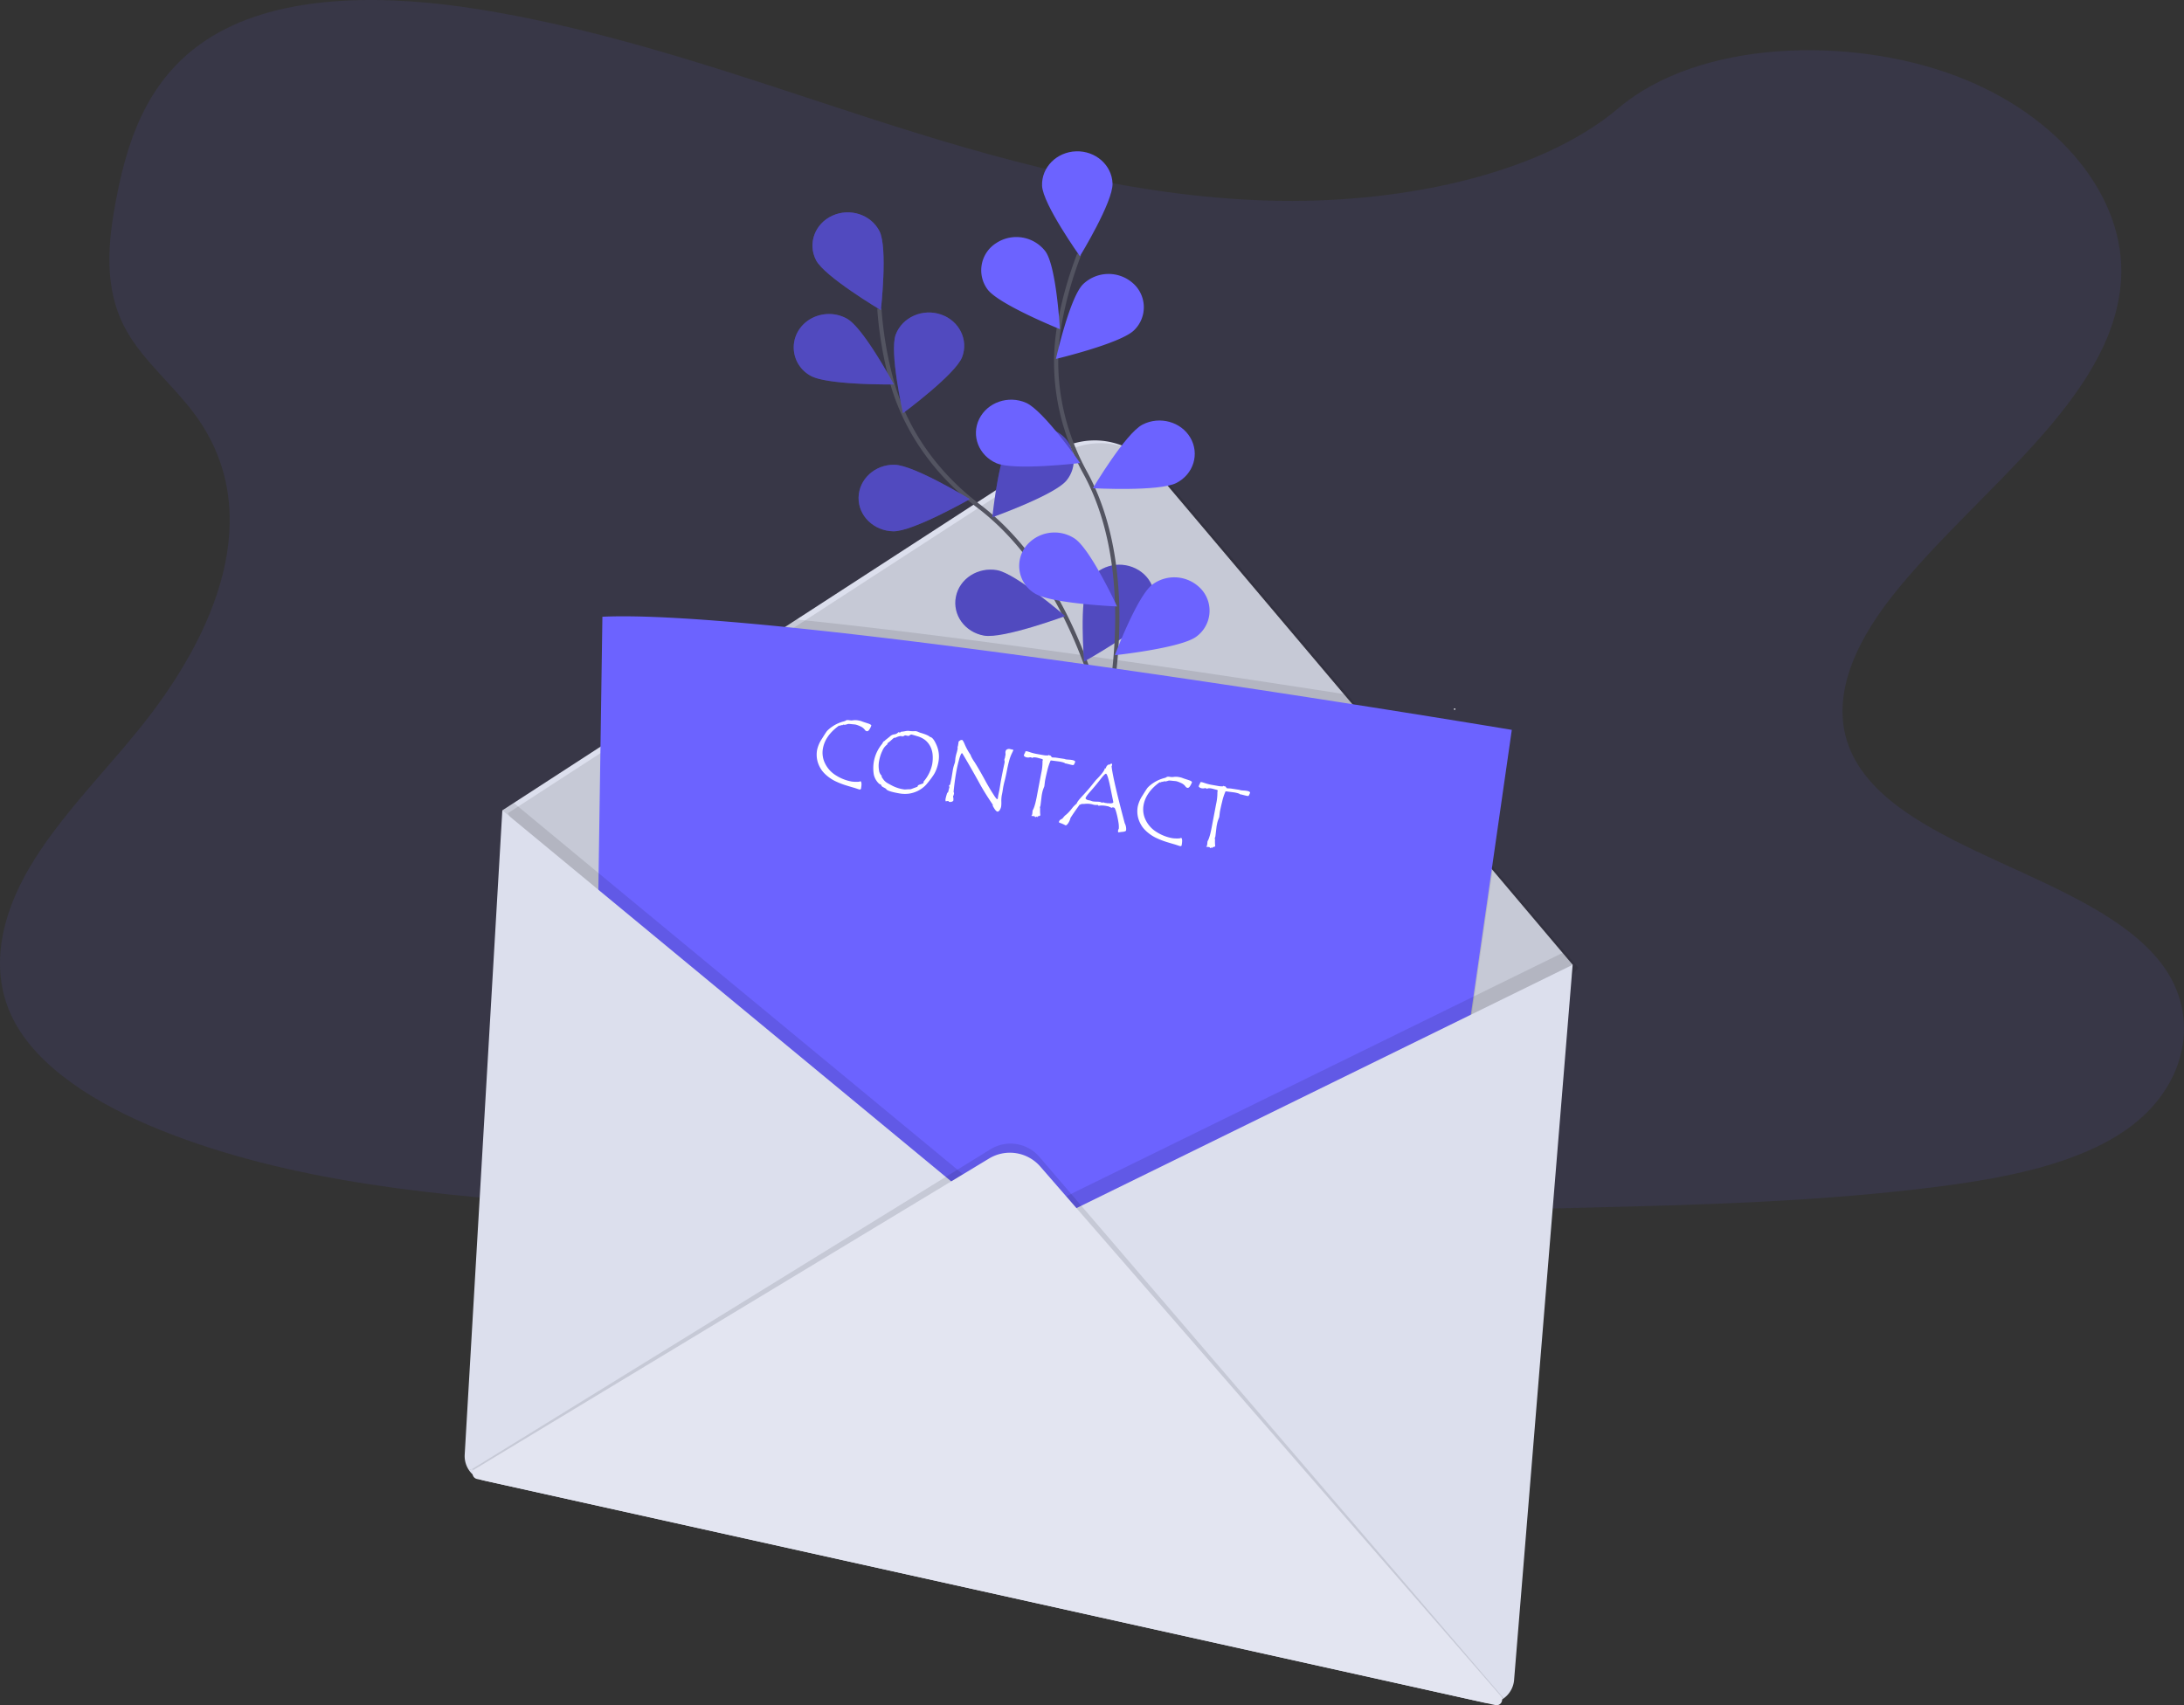 <svg xmlns="http://www.w3.org/2000/svg" width="1034.905" height="808.157" viewBox="0 0 1034.905 808.157">
  <rect x="0" y="0" width="1034.905" height="808.157" fill="#333333" stroke="none"/>
  <g id="contact_svg" transform="translate(-0.008 0.006)">
    <path id="Path_1021" data-name="Path 1021" d="M683.84,129.27C617.49,127.36,554.3,109.52,494,90S373.84,48.89,309.08,38.55c-41.65-6.65-89.28-7.59-122.84,11C153.94,67.44,143.51,98.33,137.9,127c-4.23,21.56-6.71,44.26,4.86,64.44,8,14,22.29,25.79,32.15,39.21,34.3,46.71,10.06,104.3-27.12,149.9-17.44,21.39-37.67,41.8-51.13,64.57S77,494,88.75,517.2c11.67,23,39.48,40.31,69.61,52.48,61.19,24.7,133.3,31.77,203.61,35.78,155.64,8.86,312.12,5,468.18,1.18,57.75-1.42,115.76-2.86,172.58-10.3,31.55-4.13,64.12-10.68,87-26.5,29.08-20.08,36.28-54.09,16.8-79.27-32.68-42.24-123-52.73-145.89-98.06-12.58-24.95.34-52.75,18.61-75.89,39.2-49.64,104.91-93.19,108.37-149.93,2.37-39-29.21-78-78.05-96.44-51.19-19.33-122.18-16.9-160,15.1C810.76,118.29,742.42,131,683.84,129.27Z" transform="translate(-82.53 -34.2)" fill="#6c63ff" opacity="0.1"/>
    <circle id="Ellipse_234" data-name="Ellipse 234" cx="0.36" cy="0.36" r="0.36" transform="translate(688.94 335.71)" fill="#e6e8ec"/>
    <path id="Path_1108" data-name="Path 1108" d="M582.08,248.59,320.57,418.25l170.66,307.8a11.91,11.91,0,0,0,7.6,5.8l154.63,37.72A11.92,11.92,0,0,0,667,763.16l76.7-159.35,84.06-112.37-199.48-236a35.35,35.35,0,0,0-46.2-6.85Z" transform="translate(-82.53 -34.2)" fill="#dcdfed"/>
    <path id="Path_1109" data-name="Path 1109" d="M830.42,492.77l-.74,1L780.44,559.6l-.89,1.19-33.19,44.37-65.6,136.31-1.84,3.81-9.26,19.23a11.92,11.92,0,0,1-13.56,6.41L501.47,733.18a11.89,11.89,0,0,1-7.6-5.8L479,700.61l-2.67-4.82L369,502.13l-.92-1.65-44.86-80.9,5.42-3.52,41.09-26.65.95-.62,86.53-56.14,5.46-3.54,122.05-79.19a35.34,35.34,0,0,1,46.22,6.84l91,107.7,4,4.8,66.05,78.14.36.43,33.21,39.28,4.18,4.95Z" transform="translate(-82.53 -34.2)" opacity="0.1"/>
    <path id="Path_1110" data-name="Path 1110" d="M789.79,446.5l-8.06,56-2.43,16.9-1.39,36-.11,2.81-7.23,188.1a11.93,11.93,0,0,1-14.51,11.17l-77.94-17.4-.84-.19L477.39,695.28l-3.67-.82L363.83,669.92l2.52-169.12.08-5.65.76-51.19.84-56.5,86.53-56.14,5.46-3.54c80.26,8.23,187,24.06,259.31,35.35l4,4.8,66,78.14Z" transform="translate(-82.53 -34.2)" opacity="0.1"/>
    <g id="Group_92" data-name="Group 92" transform="translate(75 23)">
      <path id="Path_1022" data-name="Path 1022" d="M252,833.31S239.1,760.22,191.22,724c-20.09-15.2-34.79-35.87-41.21-59.41a179.251,179.251,0,0,1-5.78-34.1" transform="translate(197.47 -507.2)" fill="none" stroke="#535461" stroke-miterlimit="10" stroke-width="2"/>
      <path id="Path_1023" data-name="Path 1023" d="M114.21,607.49c4,7.83,30.73,23.68,30.73,23.68s3.36-29.61-.67-37.45-14-11.11-22.32-7.31S110.18,599.65,114.21,607.49Z" transform="translate(197.47 -507.2)" fill="#6c63ff"/>
      <path id="Path_1024" data-name="Path 1024" d="M111.66,662.28c7.9,4.51,39.44,4.11,39.44,4.11S136.87,639.81,129,635.3s-18.16-2.13-22.94,5.32A15.268,15.268,0,0,0,111.66,662.28Z" transform="translate(197.47 -507.2)" fill="#6c63ff"/>
      <path id="Path_1025" data-name="Path 1025" d="M150.87,736c9.22.13,36.23-15.25,36.23-15.25s-26.49-16.16-35.72-16.3-16.82,6.82-17,15.53S141.64,735.84,150.87,736Z" transform="translate(197.47 -507.2)" fill="#6c63ff"/>
      <path id="Path_1026" data-name="Path 1026" d="M193.83,785.43c9.06,1.61,38.44-9.25,38.44-9.25S209.05,756,200,754.42s-17.8,4-19.5,12.6S184.76,783.83,193.83,785.43Z" transform="translate(197.47 -507.2)" fill="#6c63ff"/>
      <path id="Path_1027" data-name="Path 1027" d="M183.44,653.45c-3.15,8.19-28,26.55-28,26.55s-6.58-29.12-3.43-37.31,12.74-12.42,21.41-9.45S186.59,645.27,183.44,653.45Z" transform="translate(197.47 -507.2)" fill="#6c63ff"/>
      <path id="Path_1028" data-name="Path 1028" d="M232.91,711.89c-5.6,6.93-35.12,17.43-35.12,17.43s3-29.65,8.56-36.57a17.38,17.38,0,0,1,23.42-3,15.2,15.2,0,0,1,3.14,22.14Z" transform="translate(197.47 -507.2)" fill="#6c63ff"/>
      <path id="Path_1029" data-name="Path 1029" d="M272.73,774.92c-4.28,7.72-31.49,22.78-31.49,22.78s-2.39-29.69,1.89-37.41,14.37-10.7,22.55-6.66S277,767.2,272.73,774.92Z" transform="translate(197.47 -507.2)" fill="#6c63ff"/>
      <path id="Path_1030" data-name="Path 1030" d="M114.21,607.49c4,7.83,30.73,23.68,30.73,23.68s3.36-29.61-.67-37.45-14-11.11-22.32-7.31S110.18,599.65,114.21,607.49Z" transform="translate(197.47 -507.2)" opacity="0.25"/>
      <path id="Path_1031" data-name="Path 1031" d="M111.66,662.28c7.9,4.51,39.44,4.11,39.44,4.11S136.87,639.81,129,635.3s-18.16-2.13-22.94,5.32A15.268,15.268,0,0,0,111.66,662.28Z" transform="translate(197.47 -507.2)" opacity="0.25"/>
      <path id="Path_1032" data-name="Path 1032" d="M150.87,736c9.22.13,36.23-15.25,36.23-15.25s-26.49-16.16-35.72-16.3-16.82,6.82-17,15.53S141.64,735.84,150.87,736Z" transform="translate(197.47 -507.2)" opacity="0.25"/>
      <path id="Path_1033" data-name="Path 1033" d="M193.83,785.43c9.06,1.61,38.44-9.25,38.44-9.25S209.05,756,200,754.42s-17.8,4-19.5,12.6S184.76,783.83,193.83,785.43Z" transform="translate(197.47 -507.2)" opacity="0.25"/>
      <path id="Path_1034" data-name="Path 1034" d="M183.44,653.45c-3.15,8.19-28,26.55-28,26.55s-6.58-29.12-3.43-37.31,12.74-12.42,21.41-9.45S186.59,645.27,183.44,653.45Z" transform="translate(197.47 -507.2)" opacity="0.25"/>
      <path id="Path_1035" data-name="Path 1035" d="M232.91,711.89c-5.6,6.93-35.12,17.43-35.12,17.43s3-29.65,8.56-36.57a17.38,17.38,0,0,1,23.42-3,15.2,15.2,0,0,1,3.14,22.14Z" transform="translate(197.47 -507.2)" opacity="0.25"/>
      <path id="Path_1036" data-name="Path 1036" d="M272.73,774.92c-4.28,7.72-31.49,22.78-31.49,22.78s-2.39-29.69,1.89-37.41,14.37-10.7,22.55-6.66S277,767.2,272.73,774.92Z" transform="translate(197.47 -507.2)" opacity="0.25"/>
      <path id="Path_1037" data-name="Path 1037" d="M250.38,831.39s19.57-71.76-8.65-123.2c-11.84-21.58-16.41-46.1-12.17-70.08a180,180,0,0,1,9.35-33.38" transform="translate(197.47 -507.2)" fill="none" stroke="#535461" stroke-miterlimit="10" stroke-width="2"/>
      <path id="Path_1038" data-name="Path 1038" d="M221.33,572.22c.32,8.7,17.93,33.41,17.93,33.41s15.78-25.79,15.46-34.5-8.05-15.52-17.27-15.22S221,563.51,221.33,572.22Z" transform="translate(197.47 -507.2)" fill="#6c63ff"/>
      <path id="Path_1039" data-name="Path 1039" d="M195.49,621.34c5.28,7.14,34.28,18.84,34.28,18.84s-1.6-29.74-6.88-36.89a17.35,17.35,0,0,0-23.26-3.91,15.23,15.23,0,0,0-4.14,21.96Z" transform="translate(197.47 -507.2)" fill="#6c63ff"/>
      <path id="Path_1040" data-name="Path 1040" d="M199.69,703.71c8.38,3.65,39.68-.07,39.68-.07s-17.29-24.92-25.67-28.57-18.3-.2-22.17,7.71S191.32,700.06,199.69,703.71Z" transform="translate(197.47 -507.2)" fill="#6c63ff"/>
      <path id="Path_1041" data-name="Path 1041" d="M217.74,765.36c7.61,4.94,39.12,6.25,39.12,6.25s-12.58-27.31-20.18-32.24a17.33,17.33,0,0,0-23.23,4,15.23,15.23,0,0,0,4.29,21.99Z" transform="translate(197.47 -507.2)" fill="#6c63ff"/>
      <path id="Path_1042" data-name="Path 1042" d="M264.9,640.73c-6.4,6.28-37,13.57-37,13.57s6.49-29.15,12.88-35.43a17.42,17.42,0,0,1,23.63-.44,15.16,15.16,0,0,1,.49,22.3Z" transform="translate(197.47 -507.2)" fill="#6c63ff"/>
      <path id="Path_1043" data-name="Path 1043" d="M285,713.08c-8.09,4.19-39.58,2.5-39.58,2.5s15.43-26,23.52-30.16,18.25-1.39,22.68,6.25S293.13,708.89,285,713.08Z" transform="translate(197.47 -507.2)" fill="#6c63ff"/>
      <path id="Path_1044" data-name="Path 1044" d="M294.39,785.94c-7.23,5.42-38.57,8.78-38.57,8.78s10.56-28.07,17.79-33.49a17.38,17.38,0,0,1,23.47,2.55,15.19,15.19,0,0,1-2.69,22.16Z" transform="translate(197.47 -507.2)" fill="#6c63ff"/>
    </g>
    <path id="Path_1111" data-name="Path 1111" d="M798.92,380.1l-9.49,66-8.7,60.44L778.3,523.4l-1.39,36-7.34,190.91a11.93,11.93,0,0,1-14.51,11.17l-78.78-17.59L476.39,699.28,362.83,673.92l2.6-174.77.76-51.19.89-59.88.91-61.59c18.78-.89,49.68,1.12,86.57,4.83,82.6,8.29,195.2,25.06,268.82,36.61C768.46,375,798.92,380.1,798.92,380.1Z" transform="translate(-82.53 -34.2)" fill="#6c63ff"/>
    <path id="Path_1112" data-name="Path 1112" d="M823,485.78l-42.27,20.73L565,612.31,366.19,448,326,414.73l-5.42,3.52,44.86,80.9-2.6,174.77L476.4,699.28l14.84,26.77a11.89,11.89,0,0,0,7.6,5.8l154.63,37.72A11.92,11.92,0,0,0,667,763.16l9.26-19.23,78.78,17.59a11.93,11.93,0,0,0,14.51-11.17l7.34-190.91,50.13-67,.14-1.69Z" transform="translate(-82.53 -34.2)" opacity="0.1"/>
    <path id="Path_1113" data-name="Path 1113" d="M320.57,418.25,302.74,723.58a11.92,11.92,0,0,0,9.31,12.33L785.57,841.06A11.92,11.92,0,0,0,800,830.39l27.75-338.95L565,620.31Z" transform="translate(-82.53 -34.2)" fill="#dcdfed"/>
    <path id="Path_1114" data-name="Path 1114" d="M306,730.57,552,578.8a18.06,18.06,0,0,1,23,3.6L795.18,839.19c.8.92,1.19.26,0,0L306,730.57C304.6,730.26,304.78,731.3,306,730.57Z" transform="translate(-82.53 -34.2)" opacity="0.1"/>
    <path id="Path_1115" data-name="Path 1115" d="M307.76,730.32,551.22,583.25a19.09,19.09,0,0,1,24.28,3.82L793.69,838a2.63,2.63,0,0,1-2.55,4.29L308.55,735.13a2.62,2.62,0,0,1-.79-4.81Z" transform="translate(-82.53 -34.2)" fill="#e3e5f1"/>
    <path id="Path_1116" data-name="Path 1116" d="M25.609,1.311q0,.537-.752.537l-2.234-.322q-4.49-.473-6.016-.752a39.233,39.233,0,0,1-3.91-.9A18.984,18.984,0,0,1,8.852-1.783a15.566,15.566,0,0,1-3.008-2.17A14.054,14.054,0,0,1,3.717-6.639,12.4,12.4,0,0,1,2.385-9.711a13.017,13.017,0,0,1-.451-3.48,15.454,15.454,0,0,1,1.3-5.446q1.3-3.276,1.74-4.093a14.669,14.669,0,0,1,2.213-2.621,17.048,17.048,0,0,1,4.8-3.266q1.074-.516,1.074-.773a4.2,4.2,0,0,1,1.547-.247A5.094,5.094,0,0,0,16.4-29.96a7.869,7.869,0,0,1,2.61-.312,7.086,7.086,0,0,1,1.472.14q.655.14,1.719.279t1.633.236a4.072,4.072,0,0,1,.978.279q.408.183.408.419a8.012,8.012,0,0,1-.451,1.633q-.451,1.332-1.182,1.332a1.614,1.614,0,0,1-.838-.279A5.068,5.068,0,0,0,20.12-27.7a11.825,11.825,0,0,0-2.267-.419q-.473,0-1.354.086l-1.268.086a3.407,3.407,0,0,0-.451.064,1.749,1.749,0,0,0-.709.172q-.387.215-.709.365a3.068,3.068,0,0,1-.6.215,2.388,2.388,0,0,1-.537.064H12.01l-.3.322a1.5,1.5,0,0,0-1.1.473h-.451Q4.533-20.5,4.533-14.223A11.327,11.327,0,0,0,6.768-7.466a13.642,13.642,0,0,0,6.069,4.673,20.568,20.568,0,0,0,7.853,1.568A15.5,15.5,0,0,0,23.031-1.5q1.611-.279,1.611-.6.967.021.967,3.33ZM53.561-28.467q1.5-.107,3.738,3.319a13.47,13.47,0,0,1,2.234,7.509,19.48,19.48,0,0,1-.387,3.953,13.9,13.9,0,0,1-1.16,3.416,43.254,43.254,0,0,1-2.342,4.426A13.775,13.775,0,0,1,52.2-2.234,14.321,14.321,0,0,1,48.265-.247a15,15,0,0,1-4.522.634q-5.973,0-6.424-1.053-.43-.172-1.289-.462a3.769,3.769,0,0,1-.924-.376l-.559-.687q-.752-.193-.795-.193a8.371,8.371,0,0,1-3.309-3.867,18.141,18.141,0,0,1-1.053-6.939,18.277,18.277,0,0,1,2.342-8.057A3.877,3.877,0,0,0,32-22.011a1.358,1.358,0,0,1,.516-.763,1.025,1.025,0,0,0,.44-.537q1.826-2.02,2.159-2.481a3.693,3.693,0,0,1,1.558-.956,3.089,3.089,0,0,0,1.611-1.182.322.322,0,0,1,.376-.161,1.929,1.929,0,0,0,.376.054l.172-.043a3.8,3.8,0,0,1,.312-.354q.161-.161.236-.14A13.581,13.581,0,0,0,41.4-29.09a6.575,6.575,0,0,1,1.815-.483,9.71,9.71,0,0,0,1.858-.183l1.4-.258a5.3,5.3,0,0,1,1.182.161q.687.161.924.2Q52.508-29.24,53.561-28.467ZM54.205-7.09a18.231,18.231,0,0,0,2.6-8.658,17.12,17.12,0,0,0-.623-4.812,10.535,10.535,0,0,0-1.8-3.62,9.487,9.487,0,0,0-2.771-2.4,10.862,10.862,0,0,0-4.05-1.2q-2.46-.3-2.933-.3a1.336,1.336,0,0,0-.387.226,2.566,2.566,0,0,0-.58.569,1.7,1.7,0,0,1-.709.129l-.709-.043a1.276,1.276,0,0,0-1.182.666.175.175,0,0,1-.129.043q-.107,0-.172-.215l-.322.172v.3q-.064,0-.15-.15t-.193-.15H40a6.009,6.009,0,0,0-2.385,1.182,4.369,4.369,0,0,1-.795.236,10.693,10.693,0,0,0-.784.945q-.526.688-.859,1.085a5.778,5.778,0,0,1-.645.666,1.216,1.216,0,0,0-.312.956,7.106,7.106,0,0,0-1.783,3.416,18.6,18.6,0,0,0-.666,4.984,12.224,12.224,0,0,0,.709,4.275,4.076,4.076,0,0,0,1.74,2.406v.451A14.96,14.96,0,0,0,35.643-4.49a6.606,6.606,0,0,0,2.191,1.171q1.439.5,2.438.795a18.067,18.067,0,0,0,2.234.483,15.886,15.886,0,0,0,2.46.193q.73,0,1.16-.043l1.525-.365q.687-.15,1.1-.215a9.96,9.96,0,0,0,1.139-.645L51.434-4a.989.989,0,0,0,.322-.236.628.628,0,0,0,.129-.387v-.172a2.324,2.324,0,0,1,.827-.623q.72-.408,1.149-.645a.68.68,0,0,0,.43-.58A1.013,1.013,0,0,0,54.205-7.09ZM93.543-29.219l-.387,1.375a19.6,19.6,0,0,0-.72,3.792q-.2,2.095-.247,4.9t-.2,4.834q-.161,2.03-.161,3.319l.043,2.342-.043,1.611a15.17,15.17,0,0,0,.312,2.836,14.314,14.314,0,0,1,.312,2.148,4.634,4.634,0,0,1-.4,2.052q-.4.806-.935.806-.86,0-2.686-2.384v-.43q-4.77-4.9-7.923-8.84t-6.842-8.315q-3.689-4.372-3.775-4.372-.215,0-.43.376a13.3,13.3,0,0,0-.5,2.976,57.5,57.5,0,0,0-.29,6.252q0,4.018.387,9.109l.322.6v.494q0,.709-.193.881v.043a3.47,3.47,0,0,0,.226.773,3.527,3.527,0,0,1,.226,1.2V-.58a2.051,2.051,0,0,1-1.826.795q-.282,0-.369-.344a5.982,5.982,0,0,0-1.282.387,2.514,2.514,0,0,1-.261-1.311A21.809,21.809,0,0,1,66.2-3.91a.275.275,0,0,0,.289-.193,5.979,5.979,0,0,0,.12-1.085q.054-.892.14-1.536a1.117,1.117,0,0,1-.322-.623l.043-.129a1.006,1.006,0,0,0,.408-.924l.086-2.557-.043-3.437a19.736,19.736,0,0,1,.172-3.169,8.334,8.334,0,0,0,.172-1.214q0-.344-.064-1.085t-.064-.827a18.294,18.294,0,0,1,.129-2.428,16.49,16.49,0,0,0,.129-2.234l-.172-.73a3.789,3.789,0,0,0,.086-1.031q0-.988-.043-1.568a2.987,2.987,0,0,1,.389-.44q.237-.226.345-.333a.414.414,0,0,1,.162-.118q.054-.011.572-.161.432.043,1.489,1.647a28.162,28.162,0,0,0,3.851,4.76q-.043,0-.043.086a17.371,17.371,0,0,0,2.327,2.786q2.327,2.549,5.436,6.4l1.93,2.409q1.008,1.226,2.018,2.4t2.374,2.621a10.239,10.239,0,0,0,1.6,1.536,1.161,1.161,0,0,0,.344.086q.172,0,.172-.279l-.043-1.482.086-2.771-.043-3.738q0-2.191.086-5.822l.107-3.158a2.7,2.7,0,0,0-.279-1.547.952.952,0,0,1-.043-.3,3,3,0,0,1,.064-.548,2.9,2.9,0,0,0,.064-.462.666.666,0,0,0-.043-.279,5.991,5.991,0,0,0,.043-.838,2.326,2.326,0,0,0-.129-.816,2.543,2.543,0,0,1-.129-.881,1.325,1.325,0,0,1,.516-1.1,2.153,2.153,0,0,1,1.375-.408l.451.043h.645A1.169,1.169,0,0,1,93.543-29.219Zm29.777.3a4.933,4.933,0,0,1-.474,1.719q-.452.086-.495.086-.754,0-1.787-.086t-1.378-.086a1.409,1.409,0,0,0-.409.043q-.323-.43-2.906-.43l-3.616.172h-.129a.7.7,0,0,0-.387.129,26.552,26.552,0,0,0-.709,4.984q-.215,3.18-.215,5.049l.129,2.428-.288,1.482a11.741,11.741,0,0,0-.154,1.45q-.031.72-.031,1.644l.258,4.619q0,.816-.215.924.193.021.387,1.225a17.526,17.526,0,0,0,.365,1.815,4.422,4.422,0,0,1,.172.741q0,.3-1.139.709a.4.4,0,0,1,.043.215q0,.172-.129.172t-.258-.258a3.136,3.136,0,0,1-.752.473.548.548,0,0,0-.58-.387q-.215,0-.623.043T107.4,0h-.172q.451-.236.322-1.59-.064-.709-.064-1.1a1.286,1.286,0,0,1,.064-.193q.73-1.912.73-7.992l.129-9.818A24.507,24.507,0,0,0,108-26.576a.665.665,0,0,0,.064-.3.713.713,0,0,0-.086-.376q-.086-.14-.473-.183l-1.289-.107q-.881-.086-1.246-.086-1.719,0-2.02.559a1.4,1.4,0,0,0-.709-.215,1.861,1.861,0,0,0-.72.183,3.011,3.011,0,0,1-1.171.183,2.143,2.143,0,0,1-1.439-.494.774.774,0,0,1-.064-.344,2.83,2.83,0,0,1,.2-.849,2.879,2.879,0,0,0,.2-.913v-.086a1.5,1.5,0,0,1,.752-.172q.279,0,1.708.215a21.085,21.085,0,0,0,3.126.215h3.223a8.494,8.494,0,0,0,2.148-.258l.129-.279q.258.086.3.193l.365-.086a.994.994,0,0,1,.591.322,5.221,5.221,0,0,0,.548.451,9.193,9.193,0,0,0,.967-.107,10.05,10.05,0,0,1,1.418-.107l3.5-.086.623.086h.172q.365,0,1.3-.107a13.859,13.859,0,0,1,1.515-.107Q123.063-29.434,123.32-28.918Zm17.338-.86q1.723,5.928,10.828,25.5a5.928,5.928,0,0,1,1.225,3.094.8.8,0,0,1-.2.537,4.258,4.258,0,0,1-1.5.623q-1.3.387-1.708.559a1.19,1.19,0,0,1-.322-.752,3.586,3.586,0,0,1,.086-.73l.107-.322a12.692,12.692,0,0,0-.7-2.921,41.616,41.616,0,0,0-2.4-5.63,1,1,0,0,1-.354-.484q-.182-.4-.913-.4a1.108,1.108,0,0,0-.795.409q-.064-.172-.9-.323l-.644-.172h-.645a12.534,12.534,0,0,0-3.04.247q-.848.247-.891.247a.523.523,0,0,1-.473-.322,5.5,5.5,0,0,1-1.965.279,9.341,9.341,0,0,0-1.257-.086,9.917,9.917,0,0,0-2.631.333,9.083,9.083,0,0,1-1.568.344q-.354.011-.677.548l-.3-.215q-2.192,4.533-3.265,7.132a7.651,7.651,0,0,1-.677,2.739q-.548,1.128-1,1.128h-.043a17.893,17.893,0,0,0-2.986-.709A.366.366,0,0,1,120.7.494a1.722,1.722,0,0,1,.752-1.321,2.748,2.748,0,0,0,.859-.935A6.878,6.878,0,0,1,123.6-3.609a20.578,20.578,0,0,0,1.947-3.039,13.266,13.266,0,0,1,1.925-2.846q.021-.945,2.054-4.059t3.517-5.842q1.484-2.728,1.656-2.942,2.974-4.279,2.974-5.827v-.086q.494,0,.494-.215v-.215a2.492,2.492,0,0,1,1.053-1.72l.3.129q.559-.71.881-.71.387,0,.387.58A1.468,1.468,0,0,1,140.658-29.778Zm1.05,17.639a4.51,4.51,0,0,1,1.246-.172q1.482-.279,1.482-.838,0-.043-2.491-6.359t-3.264-6.316q-.537,0-2.095,2.986T133.1-16.7q-1.934,3.147-1.934,3.856,0,.494.644.666a5.394,5.394,0,0,0,.752.172l.408-.043a6.154,6.154,0,0,1,.988.107,6.066,6.066,0,0,0,.859.107,13.219,13.219,0,0,0,1.686-.172,14.34,14.34,0,0,1,1.471-.172,3.823,3.823,0,0,1,.73.086,3.772,3.772,0,0,0,.559.086.441.441,0,0,0,.429-.3,3.209,3.209,0,0,0,.967.172l.666-.043A1.441,1.441,0,0,1,141.708-12.139ZM179.867,1.311q0,.537-.752.537l-2.234-.322q-4.49-.473-6.016-.752a39.233,39.233,0,0,1-3.91-.9,18.984,18.984,0,0,1-3.846-1.654,15.567,15.567,0,0,1-3.008-2.17,14.055,14.055,0,0,1-2.127-2.686,12.4,12.4,0,0,1-1.332-3.072,13.017,13.017,0,0,1-.451-3.48,15.454,15.454,0,0,1,1.3-5.446q1.3-3.276,1.74-4.093a14.669,14.669,0,0,1,2.213-2.621,17.048,17.048,0,0,1,4.8-3.266q1.074-.516,1.074-.773a4.2,4.2,0,0,1,1.547-.247,5.094,5.094,0,0,0,1.794-.322,7.87,7.87,0,0,1,2.61-.312,7.086,7.086,0,0,1,1.472.14q.655.14,1.719.279t1.633.236a4.072,4.072,0,0,1,.978.279q.408.183.408.419a8.012,8.012,0,0,1-.451,1.633q-.451,1.332-1.182,1.332a1.614,1.614,0,0,1-.838-.279,5.068,5.068,0,0,0-2.632-1.472,11.825,11.825,0,0,0-2.267-.419q-.473,0-1.354.086l-1.268.086a3.407,3.407,0,0,0-.451.064,1.749,1.749,0,0,0-.709.172q-.387.215-.709.365a3.068,3.068,0,0,1-.6.215,2.388,2.388,0,0,1-.537.064h-.215l-.3.322a1.5,1.5,0,0,0-1.1.473h-.451q-5.629,5.779-5.629,12.053a11.327,11.327,0,0,0,2.234,6.757,13.642,13.642,0,0,0,6.069,4.673,20.568,20.568,0,0,0,7.853,1.568,15.5,15.5,0,0,0,2.342-.279q1.611-.279,1.611-.6.967.021.967,3.33Zm27.586-30.229a4.933,4.933,0,0,1-.474,1.719q-.452.086-.495.086-.754,0-1.787-.086t-1.378-.086a1.409,1.409,0,0,0-.409.043q-.323-.43-2.906-.43l-3.616.172h-.129a.7.7,0,0,0-.387.129,26.553,26.553,0,0,0-.709,4.984q-.215,3.18-.215,5.049l.129,2.428-.288,1.482a11.738,11.738,0,0,0-.154,1.45q-.031.72-.031,1.644l.258,4.619q0,.816-.215.924.193.021.387,1.225a17.528,17.528,0,0,0,.365,1.815,4.422,4.422,0,0,1,.172.741q0,.3-1.139.709a.4.4,0,0,1,.043.215q0,.172-.129.172t-.258-.258a3.136,3.136,0,0,1-.752.473.548.548,0,0,0-.58-.387q-.215,0-.623.043t-.6.043h-.172q.451-.236.322-1.59-.064-.709-.064-1.1a1.286,1.286,0,0,1,.064-.193q.73-1.912.73-7.992l.129-9.818a24.507,24.507,0,0,0-.408-5.887.665.665,0,0,0,.064-.3.713.713,0,0,0-.086-.376q-.086-.14-.473-.183l-1.289-.107q-.881-.086-1.246-.086-1.719,0-2.02.559a1.4,1.4,0,0,0-.709-.215,1.861,1.861,0,0,0-.72.183,3.011,3.011,0,0,1-1.171.183,2.143,2.143,0,0,1-1.439-.494.774.774,0,0,1-.064-.344,2.83,2.83,0,0,1,.2-.849,2.88,2.88,0,0,0,.2-.913v-.086a1.5,1.5,0,0,1,.752-.172q.279,0,1.708.215a21.085,21.085,0,0,0,3.126.215H192.2a8.494,8.494,0,0,0,2.148-.258l.129-.279q.258.086.3.193l.365-.086a.994.994,0,0,1,.591.322,5.221,5.221,0,0,0,.548.451,9.193,9.193,0,0,0,.967-.107,10.05,10.05,0,0,1,1.418-.107l3.5-.086.623.086h.172q.365,0,1.3-.107a13.859,13.859,0,0,1,1.515-.107Q207.2-29.434,207.453-28.918Z" transform="matrix(0.985, 0.174, -0.174, 0.985, 383.008, 367.994)" fill="#fff"/>
  </g>
</svg>
